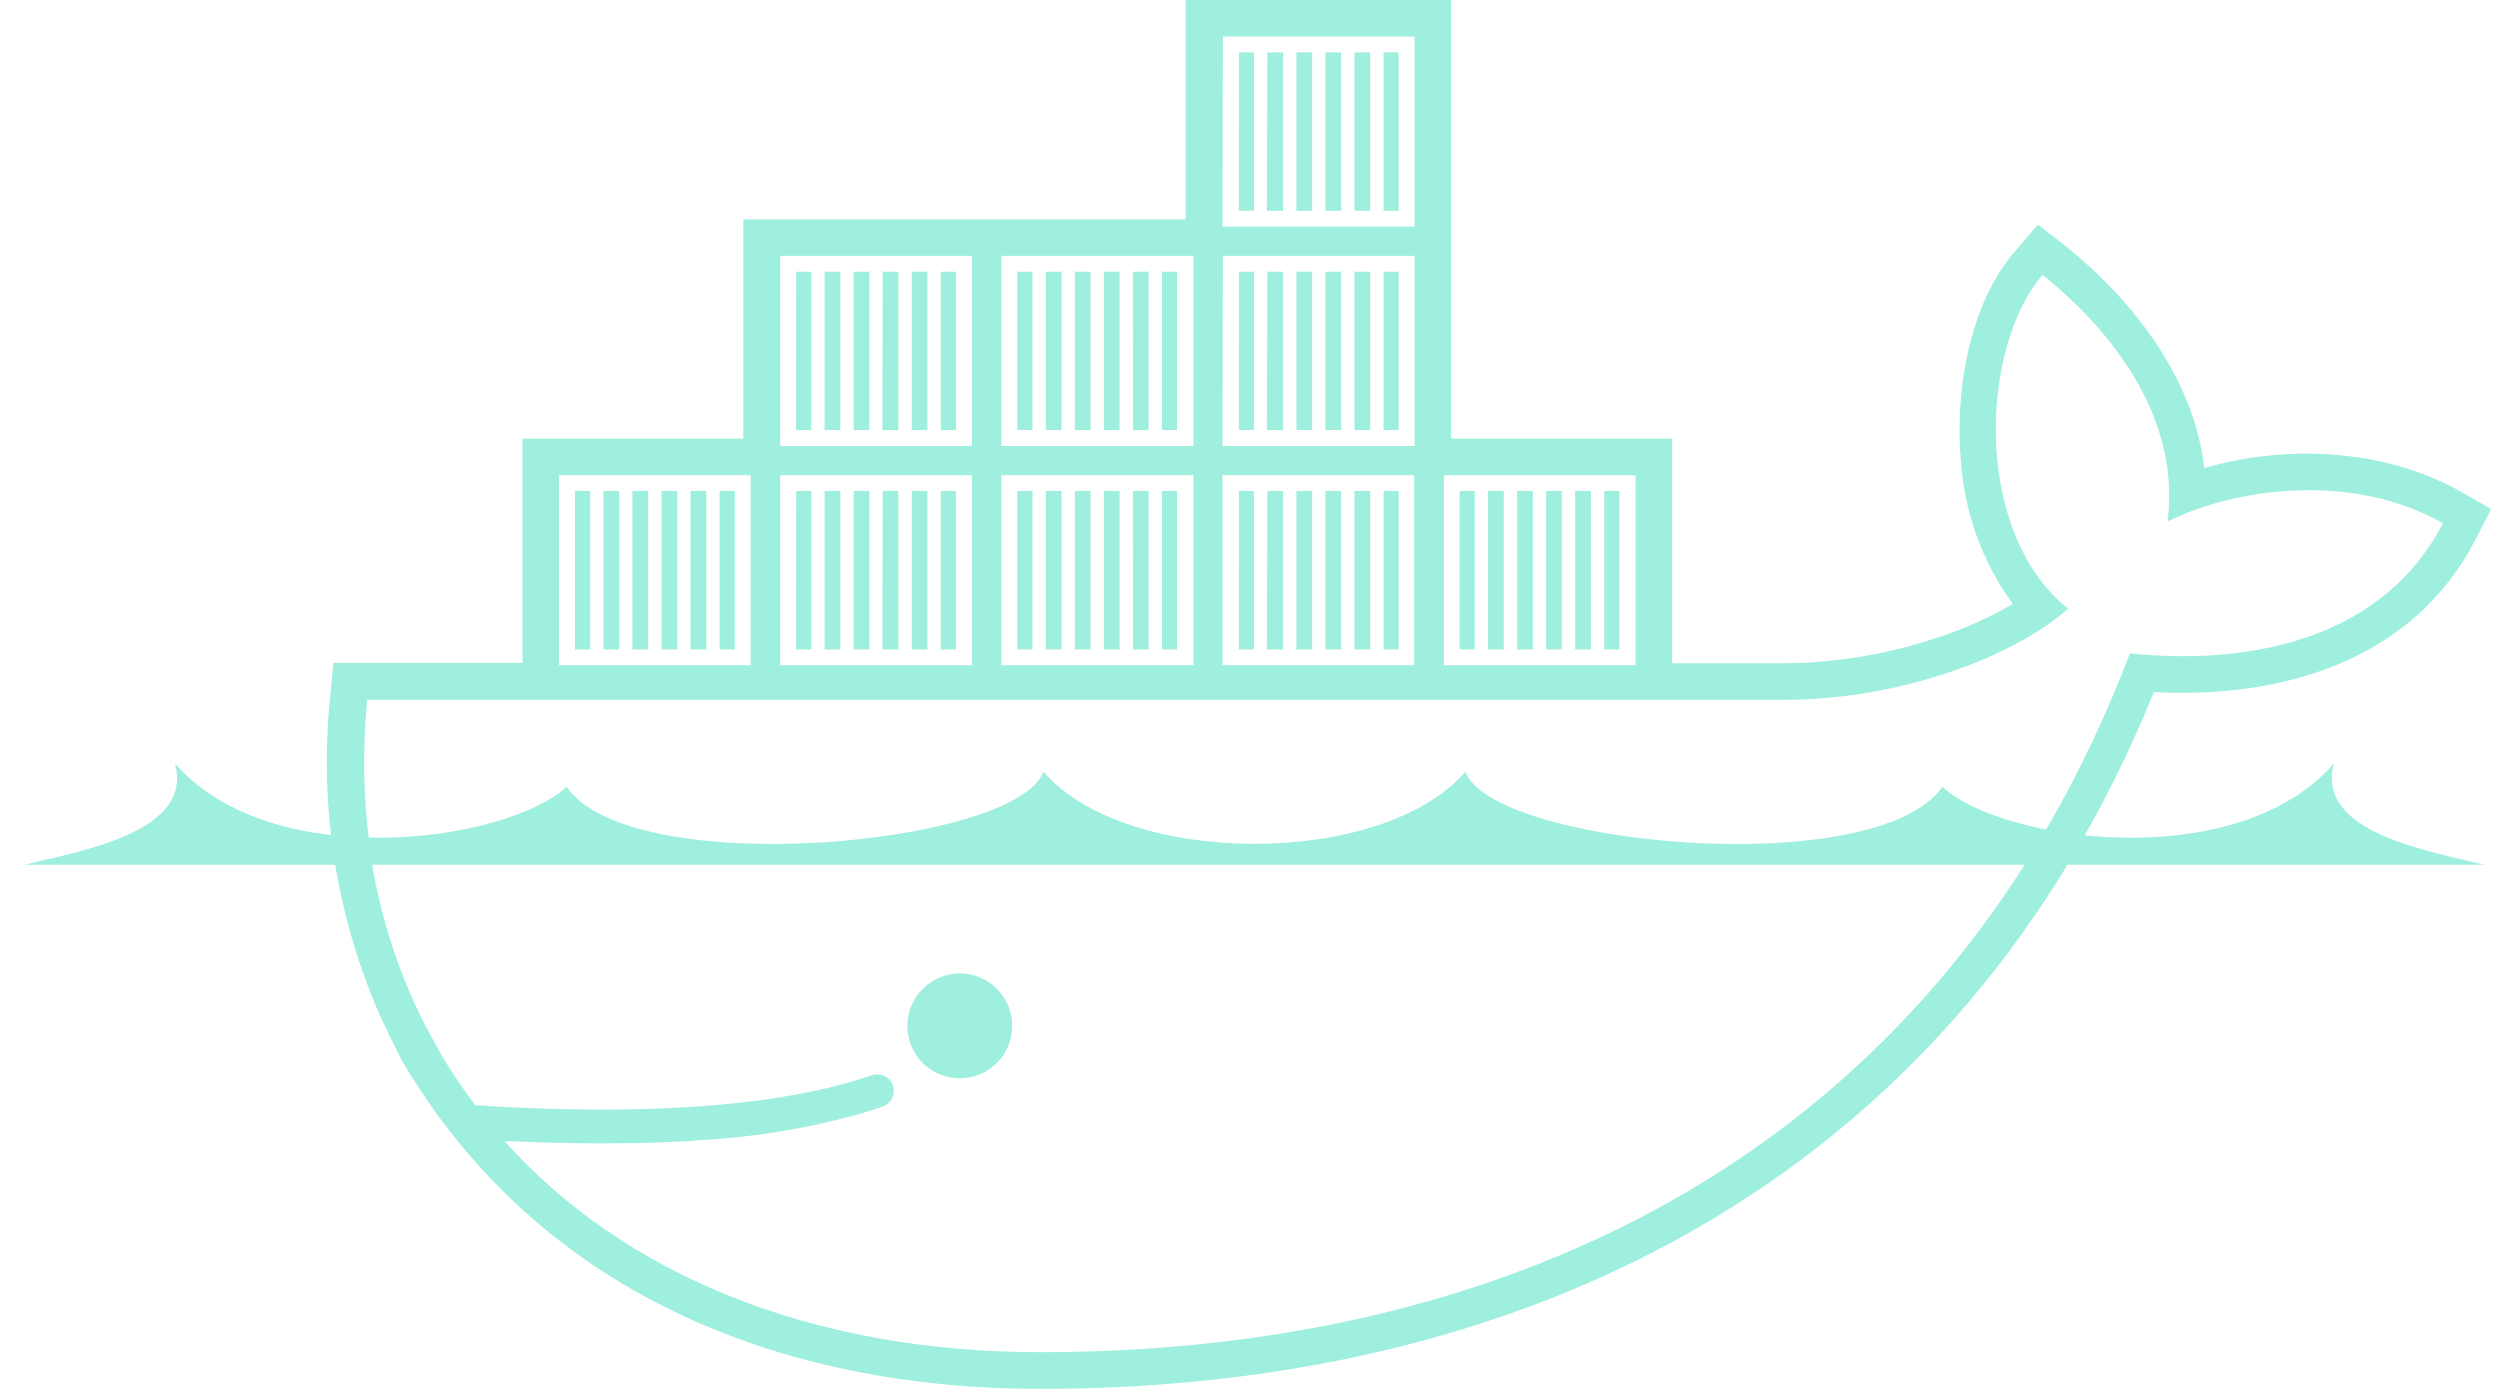 <svg width="81" height="45" viewBox="0 0 81 45" fill="none" xmlns="http://www.w3.org/2000/svg">
<path fill-rule="evenodd" clip-rule="evenodd" d="M54.178 14.212H47.012V0H38.416V7.107H24.084V14.212H16.929V21.476H10.802L10.701 22.55C10.325 26.119 10.896 29.724 12.355 33.003L12.982 34.299L13.058 34.422C17.464 41.865 25.237 45 33.699 45C50.075 45 63.578 37.747 69.784 22.424C73.929 22.64 78.167 21.417 80.197 17.498L80.715 16.493L79.732 15.933C77.333 14.562 74.139 14.374 71.418 15.166C71.088 12.3 69.179 9.797 66.94 7.983L66.03 7.278L65.294 8.134C63.779 9.87 63.331 12.756 63.536 14.973C63.654 16.631 64.236 18.223 65.215 19.566C64.448 20.011 63.637 20.374 62.794 20.65C61.191 21.194 59.51 21.477 57.817 21.489H54.178V14.212ZM45.316 1.697H44.826V6.83H45.316V1.697ZM44.395 1.697H43.885V6.83H44.395V1.697ZM43.454 1.697H42.945V6.83H43.454V1.697ZM42.514 1.697H42.004V6.83H42.514V1.697ZM41.573 1.697H41.061L41.047 6.83H41.573V1.697ZM40.627 1.697H40.14L40.137 6.83H40.627V1.697ZM45.834 1.184H39.622L39.608 7.343H45.834V1.184ZM30.973 8.804H30.48V13.935H30.973V8.804ZM30.049 8.804H29.54V13.935H30.049V8.804ZM29.108 8.804H28.599L28.59 13.935H29.108V8.804ZM28.168 8.804H27.658V13.935H28.168V8.804ZM27.227 8.804H26.718V13.935H27.227V8.804ZM26.287 8.804H25.797L25.791 13.935H26.287V8.804ZM31.488 8.291H25.279V14.45H31.488V8.291ZM66.181 8.907C67.914 10.287 70.707 13.196 70.229 16.899C72.406 15.813 76.194 15.275 79.153 16.952C77.302 20.532 73.238 21.599 69.008 21.171C63.087 36.726 49.771 43.713 34.046 43.809C33.932 43.81 33.819 43.81 33.705 43.81C26.197 43.81 20.176 41.244 16.35 36.978L16.419 36.981L16.436 36.969C17.528 37.025 18.514 37.045 19.516 37.045C19.927 37.045 20.332 37.042 20.73 37.036C21.201 37.023 21.661 37.003 22.111 36.978H22.289L22.39 36.969C22.39 36.969 22.645 36.95 22.522 36.95C23.842 36.887 25.155 36.715 26.446 36.438C26.87 36.346 27.293 36.244 27.713 36.13L27.787 36.11C28.064 36.029 28.333 35.947 28.591 35.858L28.598 35.856C28.663 35.833 28.724 35.797 28.776 35.751C28.83 35.704 28.874 35.646 28.905 35.582C28.937 35.517 28.955 35.447 28.959 35.375C28.963 35.303 28.953 35.232 28.93 35.164C28.903 35.091 28.861 35.025 28.808 34.969C28.765 34.928 28.716 34.893 28.662 34.867C28.531 34.804 28.381 34.794 28.244 34.839C26.306 35.505 23.754 35.869 20.624 35.939C19.034 35.974 17.294 35.932 15.404 35.81L15.393 35.797L15.39 35.796C14.998 35.281 14.636 34.744 14.306 34.187L13.786 33.241C12.853 31.412 12.238 29.439 11.966 27.404L11.979 27.404C11.774 25.895 11.743 24.314 11.896 22.674H57.803C61.574 22.674 65.26 21.274 67.004 19.723C63.872 17.196 64.183 11.197 66.181 8.907ZM23.314 15.908H23.807V21.042H23.314V15.908ZM22.374 15.908H22.883V21.042H22.374V15.908ZM21.433 15.908H21.945V21.042H21.433V15.908ZM20.492 15.908H21.002V21.042H20.492V15.908ZM19.552 15.908H20.061V21.042H19.552V15.908ZM18.631 15.908H19.121V21.042H18.631V15.908ZM18.113 15.396H24.322V21.554H18.113V15.396ZM30.48 15.908H30.973V21.042H30.48V15.908ZM29.54 15.908H30.049V21.042H29.54V15.908ZM28.599 15.908H29.108V21.042H28.59L28.599 15.908ZM27.658 15.908H28.168V21.042H27.658V15.908ZM26.718 15.908H27.227V21.042H26.718V15.908ZM25.797 15.908H26.287V21.042H25.791L25.797 15.908ZM25.279 15.396H31.488V21.554H25.279V15.396ZM38.136 15.908H37.646V21.042H38.136V15.908ZM37.215 15.908H36.705L36.708 21.042H37.215V15.908ZM36.274 15.908H35.765V21.042H36.274V15.908ZM35.334 15.908H34.824V21.042H35.334V15.908ZM34.393 15.908H33.884V21.042H34.393V15.908ZM33.453 15.908H32.96V21.042H33.453V15.908ZM38.668 15.396H32.445V21.554H38.668V15.396ZM37.646 8.804H38.136V13.935H37.646V8.804ZM36.705 8.804H37.215V13.935H36.708L36.705 8.804ZM35.765 8.804H36.274V13.935H35.765V8.804ZM34.824 8.804H35.334V13.935H34.824V8.804ZM33.884 8.804H34.393V13.935H33.884V8.804ZM32.96 8.804H33.453V13.935H32.96V8.804ZM32.445 8.291H38.668V14.45H32.445V8.291ZM45.316 15.908H44.826V21.042H45.316V15.908ZM44.395 15.908H43.885V21.042H44.395V15.908ZM43.454 15.908H42.945V21.042H43.454V15.908ZM42.514 15.908H42.004V21.042H42.514V15.908ZM41.573 15.908H41.061L41.047 21.042H41.573V15.908ZM40.627 15.908H40.14L40.137 21.042H40.627V15.908ZM45.82 15.396H39.608V21.554H45.82V15.396ZM44.826 8.804H45.316V13.935H44.826V8.804ZM43.885 8.804H44.395V13.935H43.885V8.804ZM42.945 8.804H43.454V13.935H42.945V8.804ZM42.004 8.804H42.514V13.935H42.004V8.804ZM41.061 8.804H41.573V13.935H41.047L41.061 8.804ZM40.14 8.804H40.627V13.935H40.137L40.14 8.804ZM39.622 8.291H45.834V14.45H39.608L39.622 8.291ZM51.978 15.908H52.468V21.042H51.978V15.908ZM51.035 15.908H51.544V21.042H51.035V15.908ZM50.094 15.908H50.603V21.042H50.094V15.908ZM49.154 15.908H49.663V21.042H49.154V15.908ZM48.213 15.908H48.722V21.042H48.213V15.908ZM47.292 15.908H47.782V21.042H47.292V15.908ZM46.785 15.396H52.994V21.554H46.785V15.396Z" fill="#9FEFDE"/>
<path fill-rule="evenodd" clip-rule="evenodd" d="M0.797 28.017H80.491C78.755 27.58 75.001 26.992 75.62 24.736C72.465 28.358 64.854 27.278 62.934 25.492C60.798 28.571 48.347 27.398 47.48 25.002C44.798 28.121 36.49 28.121 33.808 25.002C32.941 27.398 20.493 28.568 18.354 25.492C16.434 27.278 8.837 28.358 5.668 24.736C6.289 26.992 2.533 27.58 0.797 28.017Z" fill="#9FEFDE"/>
<path fill-rule="evenodd" clip-rule="evenodd" d="M31.11 31.539C31.445 31.541 31.773 31.643 32.05 31.832C32.328 32.02 32.543 32.286 32.67 32.597C32.796 32.908 32.828 33.249 32.761 33.578C32.694 33.906 32.531 34.208 32.292 34.444C32.054 34.68 31.752 34.841 31.422 34.905C31.093 34.97 30.752 34.935 30.442 34.806C30.133 34.677 29.868 34.459 29.682 34.18C29.496 33.901 29.397 33.573 29.397 33.238C29.399 32.785 29.581 32.352 29.902 32.034C30.223 31.715 30.658 31.537 31.11 31.539Z" fill="#9FEFDE"/>
</svg>
